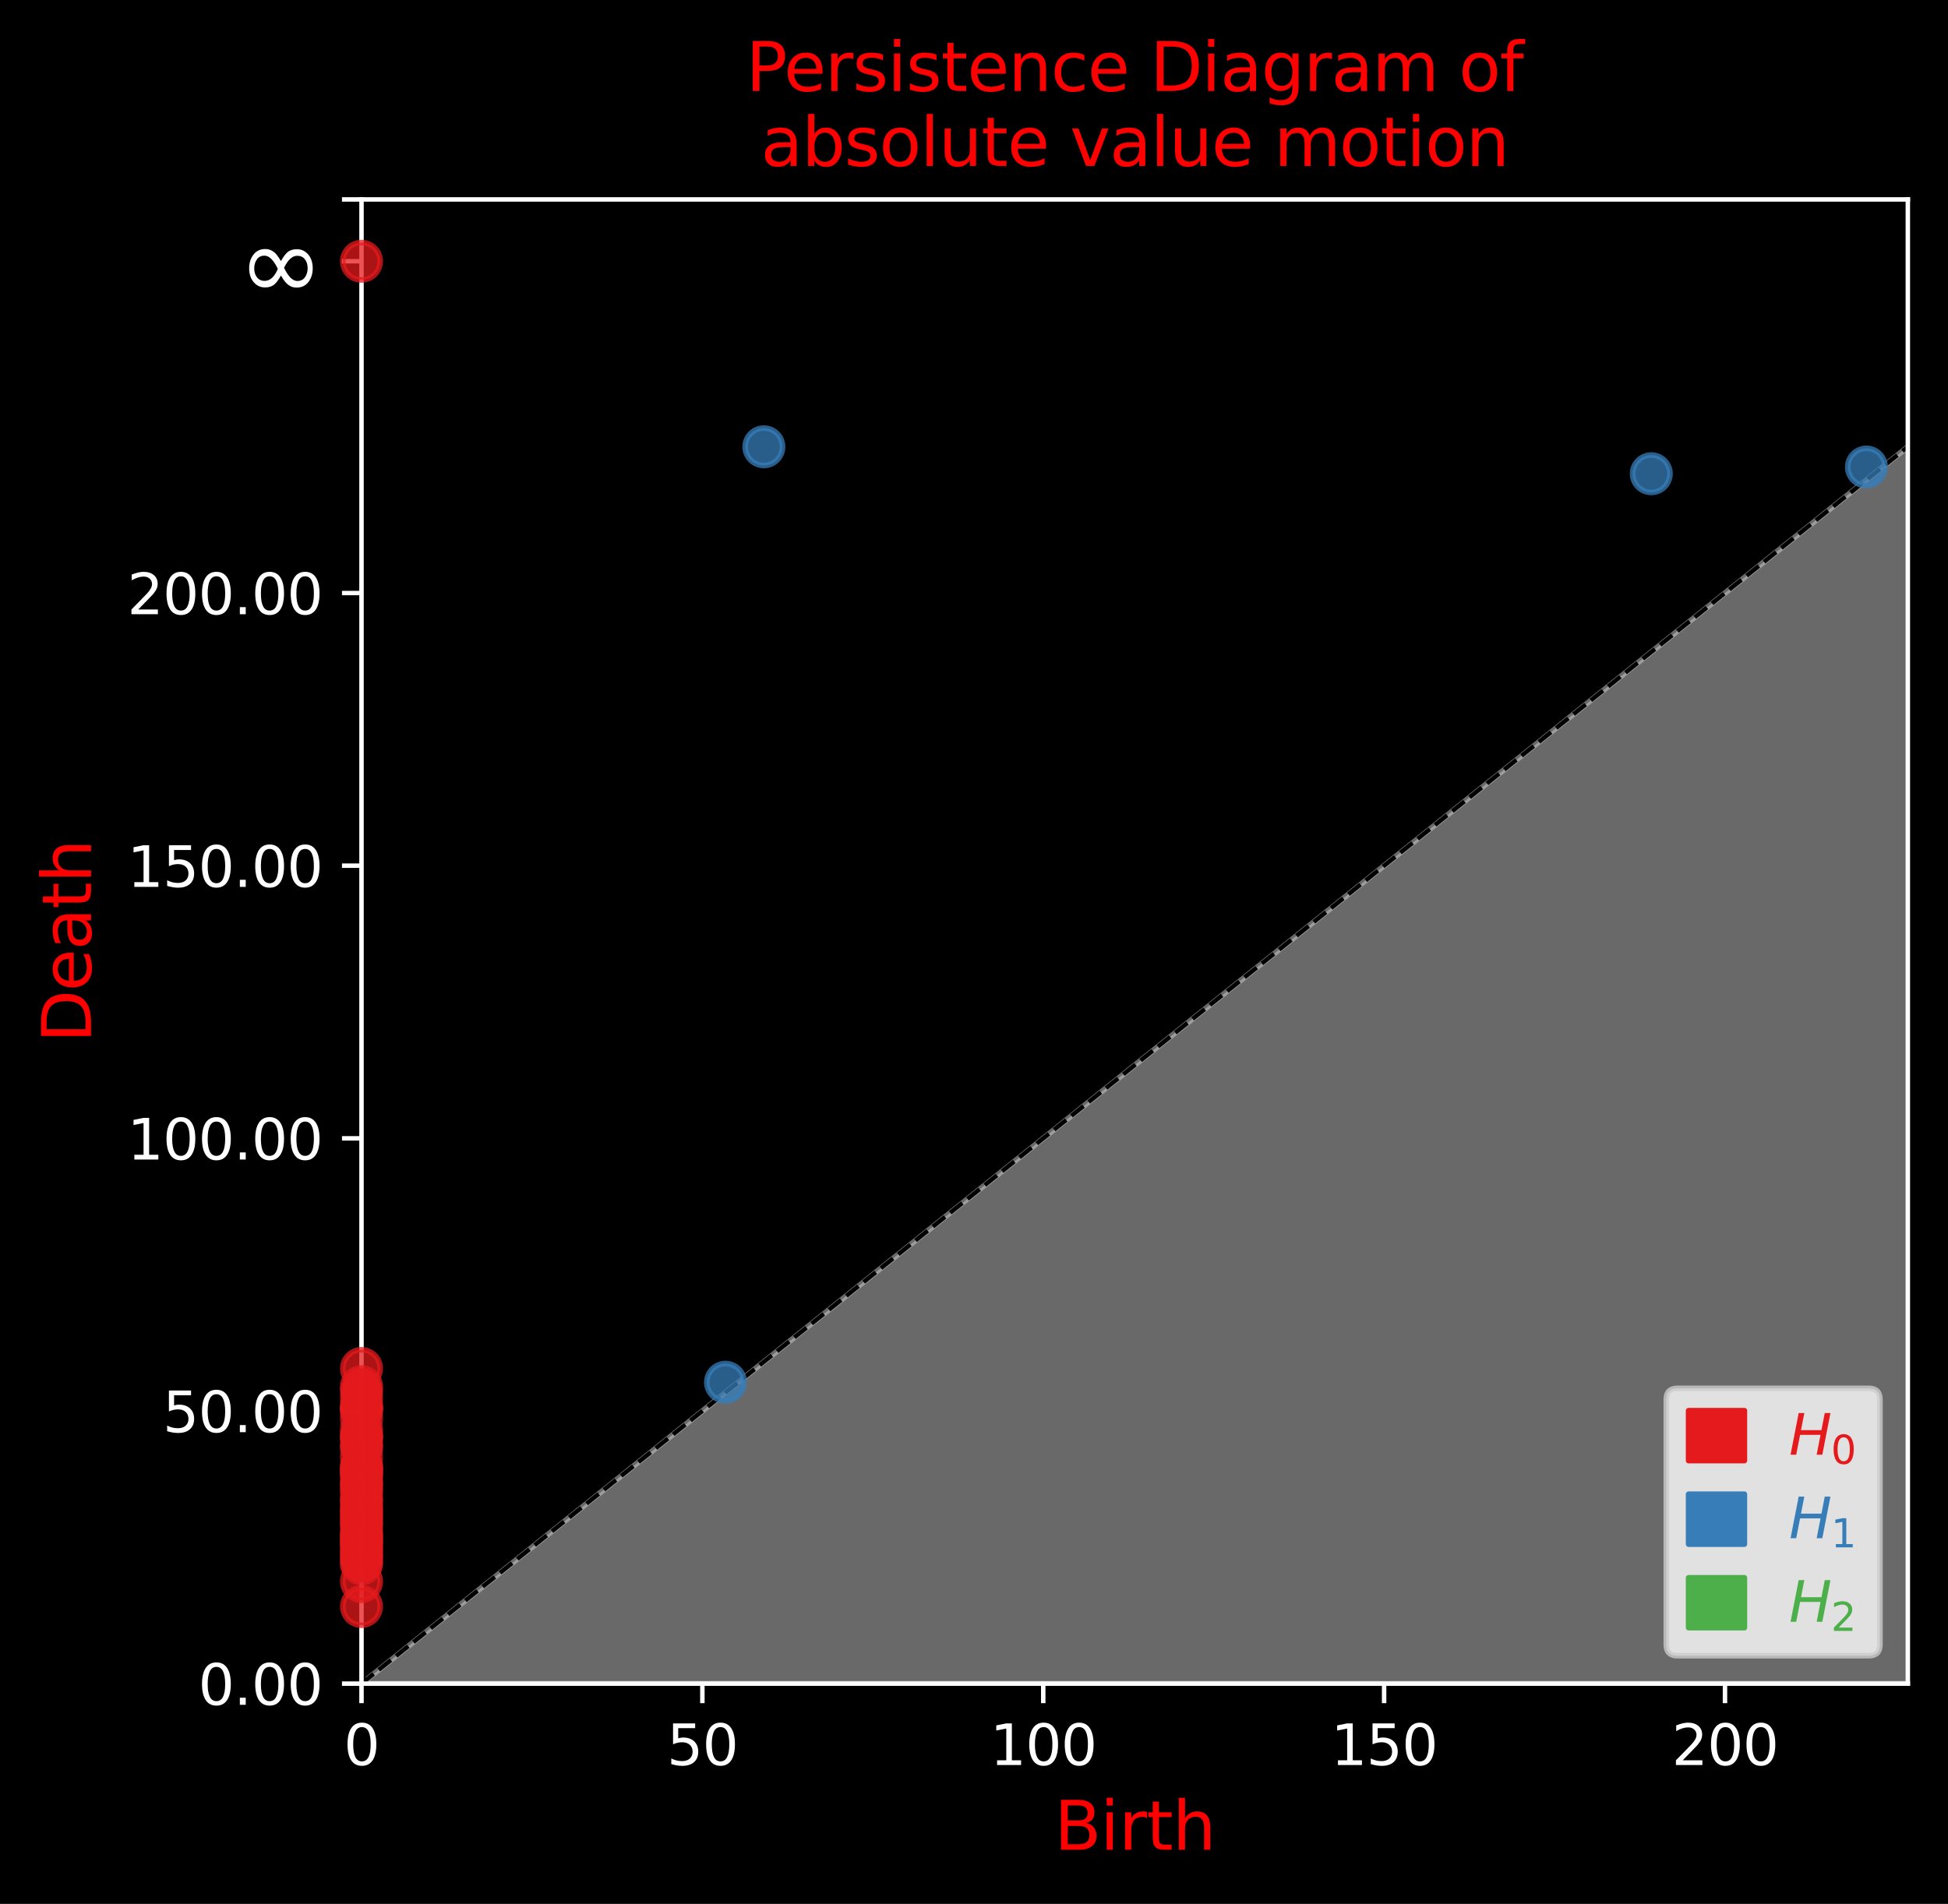 <?xml version="1.0" encoding="utf-8" standalone="no"?>
<!DOCTYPE svg PUBLIC "-//W3C//DTD SVG 1.1//EN"
  "http://www.w3.org/Graphics/SVG/1.1/DTD/svg11.dtd">
<svg xmlns:xlink="http://www.w3.org/1999/xlink" width="349.204pt" height="341.359pt" viewBox="0 0 349.204 341.359" xmlns="http://www.w3.org/2000/svg" version="1.1">
 <defs>
  <style type="text/css">*{stroke-linejoin: round; stroke-linecap: butt}</style>
 </defs>
 <g id="figure_1">
  <g id="patch_1">
   <path d="M 0 341.359 
L 349.204 341.359 
L 349.204 0 
L 0 0 
z
"/>
  </g>
  <g id="axes_1">
   <g id="patch_2">
    <path d="M 64.804 301.868 
L 342.004 301.868 
L 342.004 35.755 
L 64.804 35.755 
z
"/>
   </g>
   <g id="PolyCollection_1">
    <defs>
     <path id="m2e2edb59a2" d="M 64.804 -39.492 
L 64.804 -39.492 
L 67.884 -41.956 
L 70.964 -44.42 
L 74.044 -46.884 
L 77.124 -49.348 
L 80.204 -51.812 
L 83.284 -54.276 
L 86.364 -56.74 
L 89.444 -59.204 
L 92.524 -61.668 
L 95.604 -64.132 
L 98.684 -66.596 
L 101.764 -69.06 
L 104.844 -71.524 
L 107.924 -73.988 
L 111.004 -76.452 
L 114.084 -78.916 
L 117.164 -81.38 
L 120.244 -83.844 
L 123.324 -86.308 
L 126.404 -88.772 
L 129.484 -91.236 
L 132.564 -93.7 
L 135.644 -96.164 
L 138.724 -98.628 
L 141.804 -101.092 
L 144.884 -103.556 
L 147.964 -106.02 
L 151.044 -108.484 
L 154.124 -110.948 
L 157.204 -113.412 
L 160.284 -115.876 
L 163.364 -118.34 
L 166.444 -120.804 
L 169.524 -123.268 
L 172.604 -125.732 
L 175.684 -128.196 
L 178.764 -130.66 
L 181.844 -133.124 
L 184.924 -135.588 
L 188.004 -138.052 
L 191.084 -140.516 
L 194.164 -142.98 
L 197.244 -145.444 
L 200.324 -147.908 
L 203.404 -150.372 
L 206.484 -152.836 
L 209.564 -155.3 
L 212.644 -157.764 
L 215.724 -160.228 
L 218.804 -162.692 
L 221.884 -165.156 
L 224.964 -167.62 
L 228.044 -170.084 
L 231.124 -172.548 
L 234.204 -175.012 
L 237.284 -177.476 
L 240.364 -179.94 
L 243.444 -182.404 
L 246.524 -184.868 
L 249.604 -187.332 
L 252.684 -189.796 
L 255.764 -192.26 
L 258.844 -194.724 
L 261.924 -197.188 
L 265.004 -199.652 
L 268.084 -202.116 
L 271.164 -204.58 
L 274.244 -207.044 
L 277.324 -209.508 
L 280.404 -211.972 
L 283.484 -214.436 
L 286.564 -216.9 
L 289.644 -219.364 
L 292.724 -221.828 
L 295.804 -224.292 
L 298.884 -226.756 
L 301.964 -229.22 
L 305.044 -231.684 
L 308.124 -234.148 
L 311.204 -236.612 
L 314.284 -239.076 
L 317.364 -241.54 
L 320.444 -244.004 
L 323.524 -246.468 
L 326.604 -248.932 
L 329.684 -251.396 
L 332.764 -253.86 
L 335.844 -256.324 
L 338.924 -258.788 
L 342.004 -261.252 
L 345.084 -263.716 
L 348.164 -266.18 
L 351.244 -268.644 
L 354.324 -271.108 
L 357.404 -273.572 
L 360.484 -276.036 
L 363.564 -278.5 
L 366.644 -280.964 
L 369.724 -283.428 
L 369.724 -39.492 
L 369.724 -39.492 
L 366.644 -39.492 
L 363.564 -39.492 
L 360.484 -39.492 
L 357.404 -39.492 
L 354.324 -39.492 
L 351.244 -39.492 
L 348.164 -39.492 
L 345.084 -39.492 
L 342.004 -39.492 
L 338.924 -39.492 
L 335.844 -39.492 
L 332.764 -39.492 
L 329.684 -39.492 
L 326.604 -39.492 
L 323.524 -39.492 
L 320.444 -39.492 
L 317.364 -39.492 
L 314.284 -39.492 
L 311.204 -39.492 
L 308.124 -39.492 
L 305.044 -39.492 
L 301.964 -39.492 
L 298.884 -39.492 
L 295.804 -39.492 
L 292.724 -39.492 
L 289.644 -39.492 
L 286.564 -39.492 
L 283.484 -39.492 
L 280.404 -39.492 
L 277.324 -39.492 
L 274.244 -39.492 
L 271.164 -39.492 
L 268.084 -39.492 
L 265.004 -39.492 
L 261.924 -39.492 
L 258.844 -39.492 
L 255.764 -39.492 
L 252.684 -39.492 
L 249.604 -39.492 
L 246.524 -39.492 
L 243.444 -39.492 
L 240.364 -39.492 
L 237.284 -39.492 
L 234.204 -39.492 
L 231.124 -39.492 
L 228.044 -39.492 
L 224.964 -39.492 
L 221.884 -39.492 
L 218.804 -39.492 
L 215.724 -39.492 
L 212.644 -39.492 
L 209.564 -39.492 
L 206.484 -39.492 
L 203.404 -39.492 
L 200.324 -39.492 
L 197.244 -39.492 
L 194.164 -39.492 
L 191.084 -39.492 
L 188.004 -39.492 
L 184.924 -39.492 
L 181.844 -39.492 
L 178.764 -39.492 
L 175.684 -39.492 
L 172.604 -39.492 
L 169.524 -39.492 
L 166.444 -39.492 
L 163.364 -39.492 
L 160.284 -39.492 
L 157.204 -39.492 
L 154.124 -39.492 
L 151.044 -39.492 
L 147.964 -39.492 
L 144.884 -39.492 
L 141.804 -39.492 
L 138.724 -39.492 
L 135.644 -39.492 
L 132.564 -39.492 
L 129.484 -39.492 
L 126.404 -39.492 
L 123.324 -39.492 
L 120.244 -39.492 
L 117.164 -39.492 
L 114.084 -39.492 
L 111.004 -39.492 
L 107.924 -39.492 
L 104.844 -39.492 
L 101.764 -39.492 
L 98.684 -39.492 
L 95.604 -39.492 
L 92.524 -39.492 
L 89.444 -39.492 
L 86.364 -39.492 
L 83.284 -39.492 
L 80.204 -39.492 
L 77.124 -39.492 
L 74.044 -39.492 
L 70.964 -39.492 
L 67.884 -39.492 
L 64.804 -39.492 
z
" style="stroke: #d3d3d3; stroke-opacity: 0.5"/>
    </defs>
    <g clip-path="url(#p01d742b083)">
     <use xlink:href="#m2e2edb59a2" x="0" y="341.359" style="fill: #d3d3d3; fill-opacity: 0.5; stroke: #d3d3d3; stroke-opacity: 0.5"/>
    </g>
   </g>
   <g id="matplotlib.axis_1">
    <g id="xtick_1">
     <g id="line2d_1">
      <defs>
       <path id="m440ad66e78" d="M 0 0 
L 0 3.5 
" style="stroke: #ffffff; stroke-width: 0.8"/>
      </defs>
      <g>
       <use xlink:href="#m440ad66e78" x="64.804" y="301.868" style="fill: #ffffff; stroke: #ffffff; stroke-width: 0.8"/>
      </g>
     </g>
     <g id="text_1">
      <!-- 0 -->
      <g style="fill: #ffffff" transform="translate(61.623 316.466) scale(0.1 -0.1)">
       <defs>
        <path id="DejaVuSans-30" d="M 2034 4250 
Q 1547 4250 1301 3770 
Q 1056 3291 1056 2328 
Q 1056 1369 1301 889 
Q 1547 409 2034 409 
Q 2525 409 2770 889 
Q 3016 1369 3016 2328 
Q 3016 3291 2770 3770 
Q 2525 4250 2034 4250 
z
M 2034 4750 
Q 2819 4750 3233 4129 
Q 3647 3509 3647 2328 
Q 3647 1150 3233 529 
Q 2819 -91 2034 -91 
Q 1250 -91 836 529 
Q 422 1150 422 2328 
Q 422 3509 836 4129 
Q 1250 4750 2034 4750 
z
" transform="scale(0.016)"/>
       </defs>
       <use xlink:href="#DejaVuSans-30"/>
      </g>
     </g>
    </g>
    <g id="xtick_2">
     <g id="line2d_2">
      <g>
       <use xlink:href="#m440ad66e78" x="125.91" y="301.868" style="fill: #ffffff; stroke: #ffffff; stroke-width: 0.8"/>
      </g>
     </g>
     <g id="text_2">
      <!-- 50 -->
      <g style="fill: #ffffff" transform="translate(119.547 316.466) scale(0.1 -0.1)">
       <defs>
        <path id="DejaVuSans-35" d="M 691 4666 
L 3169 4666 
L 3169 4134 
L 1269 4134 
L 1269 2991 
Q 1406 3038 1543 3061 
Q 1681 3084 1819 3084 
Q 2600 3084 3056 2656 
Q 3513 2228 3513 1497 
Q 3513 744 3044 326 
Q 2575 -91 1722 -91 
Q 1428 -91 1123 -41 
Q 819 9 494 109 
L 494 744 
Q 775 591 1075 516 
Q 1375 441 1709 441 
Q 2250 441 2565 725 
Q 2881 1009 2881 1497 
Q 2881 1984 2565 2268 
Q 2250 2553 1709 2553 
Q 1456 2553 1204 2497 
Q 953 2441 691 2322 
L 691 4666 
z
" transform="scale(0.016)"/>
       </defs>
       <use xlink:href="#DejaVuSans-35"/>
       <use xlink:href="#DejaVuSans-30" x="63.623"/>
      </g>
     </g>
    </g>
    <g id="xtick_3">
     <g id="line2d_3">
      <g>
       <use xlink:href="#m440ad66e78" x="187.015" y="301.868" style="fill: #ffffff; stroke: #ffffff; stroke-width: 0.8"/>
      </g>
     </g>
     <g id="text_3">
      <!-- 100 -->
      <g style="fill: #ffffff" transform="translate(177.471 316.466) scale(0.1 -0.1)">
       <defs>
        <path id="DejaVuSans-31" d="M 794 531 
L 1825 531 
L 1825 4091 
L 703 3866 
L 703 4441 
L 1819 4666 
L 2450 4666 
L 2450 531 
L 3481 531 
L 3481 0 
L 794 0 
L 794 531 
z
" transform="scale(0.016)"/>
       </defs>
       <use xlink:href="#DejaVuSans-31"/>
       <use xlink:href="#DejaVuSans-30" x="63.623"/>
       <use xlink:href="#DejaVuSans-30" x="127.246"/>
      </g>
     </g>
    </g>
    <g id="xtick_4">
     <g id="line2d_4">
      <g>
       <use xlink:href="#m440ad66e78" x="248.121" y="301.868" style="fill: #ffffff; stroke: #ffffff; stroke-width: 0.8"/>
      </g>
     </g>
     <g id="text_4">
      <!-- 150 -->
      <g style="fill: #ffffff" transform="translate(238.577 316.466) scale(0.1 -0.1)">
       <use xlink:href="#DejaVuSans-31"/>
       <use xlink:href="#DejaVuSans-35" x="63.623"/>
       <use xlink:href="#DejaVuSans-30" x="127.246"/>
      </g>
     </g>
    </g>
    <g id="xtick_5">
     <g id="line2d_5">
      <g>
       <use xlink:href="#m440ad66e78" x="309.226" y="301.868" style="fill: #ffffff; stroke: #ffffff; stroke-width: 0.8"/>
      </g>
     </g>
     <g id="text_5">
      <!-- 200 -->
      <g style="fill: #ffffff" transform="translate(299.682 316.466) scale(0.1 -0.1)">
       <defs>
        <path id="DejaVuSans-32" d="M 1228 531 
L 3431 531 
L 3431 0 
L 469 0 
L 469 531 
Q 828 903 1448 1529 
Q 2069 2156 2228 2338 
Q 2531 2678 2651 2914 
Q 2772 3150 2772 3378 
Q 2772 3750 2511 3984 
Q 2250 4219 1831 4219 
Q 1534 4219 1204 4116 
Q 875 4013 500 3803 
L 500 4441 
Q 881 4594 1212 4672 
Q 1544 4750 1819 4750 
Q 2544 4750 2975 4387 
Q 3406 4025 3406 3419 
Q 3406 3131 3298 2873 
Q 3191 2616 2906 2266 
Q 2828 2175 2409 1742 
Q 1991 1309 1228 531 
z
" transform="scale(0.016)"/>
       </defs>
       <use xlink:href="#DejaVuSans-32"/>
       <use xlink:href="#DejaVuSans-30" x="63.623"/>
       <use xlink:href="#DejaVuSans-30" x="127.246"/>
      </g>
     </g>
    </g>
    <g id="text_6">
     <!-- Birth -->
     <g style="fill: #ff0000" transform="translate(189 331.664) scale(0.12 -0.12)">
      <defs>
       <path id="DejaVuSans-42" d="M 1259 2228 
L 1259 519 
L 2272 519 
Q 2781 519 3026 730 
Q 3272 941 3272 1375 
Q 3272 1813 3026 2020 
Q 2781 2228 2272 2228 
L 1259 2228 
z
M 1259 4147 
L 1259 2741 
L 2194 2741 
Q 2656 2741 2882 2914 
Q 3109 3088 3109 3444 
Q 3109 3797 2882 3972 
Q 2656 4147 2194 4147 
L 1259 4147 
z
M 628 4666 
L 2241 4666 
Q 2963 4666 3353 4366 
Q 3744 4066 3744 3513 
Q 3744 3084 3544 2831 
Q 3344 2578 2956 2516 
Q 3422 2416 3680 2098 
Q 3938 1781 3938 1306 
Q 3938 681 3513 340 
Q 3088 0 2303 0 
L 628 0 
L 628 4666 
z
" transform="scale(0.016)"/>
       <path id="DejaVuSans-69" d="M 603 3500 
L 1178 3500 
L 1178 0 
L 603 0 
L 603 3500 
z
M 603 4863 
L 1178 4863 
L 1178 4134 
L 603 4134 
L 603 4863 
z
" transform="scale(0.016)"/>
       <path id="DejaVuSans-72" d="M 2631 2963 
Q 2534 3019 2420 3045 
Q 2306 3072 2169 3072 
Q 1681 3072 1420 2755 
Q 1159 2438 1159 1844 
L 1159 0 
L 581 0 
L 581 3500 
L 1159 3500 
L 1159 2956 
Q 1341 3275 1631 3429 
Q 1922 3584 2338 3584 
Q 2397 3584 2469 3576 
Q 2541 3569 2628 3553 
L 2631 2963 
z
" transform="scale(0.016)"/>
       <path id="DejaVuSans-74" d="M 1172 4494 
L 1172 3500 
L 2356 3500 
L 2356 3053 
L 1172 3053 
L 1172 1153 
Q 1172 725 1289 603 
Q 1406 481 1766 481 
L 2356 481 
L 2356 0 
L 1766 0 
Q 1100 0 847 248 
Q 594 497 594 1153 
L 594 3053 
L 172 3053 
L 172 3500 
L 594 3500 
L 594 4494 
L 1172 4494 
z
" transform="scale(0.016)"/>
       <path id="DejaVuSans-68" d="M 3513 2113 
L 3513 0 
L 2938 0 
L 2938 2094 
Q 2938 2591 2744 2837 
Q 2550 3084 2163 3084 
Q 1697 3084 1428 2787 
Q 1159 2491 1159 1978 
L 1159 0 
L 581 0 
L 581 4863 
L 1159 4863 
L 1159 2956 
Q 1366 3272 1645 3428 
Q 1925 3584 2291 3584 
Q 2894 3584 3203 3211 
Q 3513 2838 3513 2113 
z
" transform="scale(0.016)"/>
      </defs>
      <use xlink:href="#DejaVuSans-42"/>
      <use xlink:href="#DejaVuSans-69" x="68.604"/>
      <use xlink:href="#DejaVuSans-72" x="96.387"/>
      <use xlink:href="#DejaVuSans-74" x="137.5"/>
      <use xlink:href="#DejaVuSans-68" x="176.709"/>
     </g>
    </g>
   </g>
   <g id="matplotlib.axis_2">
    <g id="ytick_1">
     <g id="line2d_6">
      <defs>
       <path id="mefa227f38f" d="M 0 0 
L -3.5 0 
" style="stroke: #ffffff; stroke-width: 0.8"/>
      </defs>
      <g>
       <use xlink:href="#mefa227f38f" x="64.804" y="301.868" style="fill: #ffffff; stroke: #ffffff; stroke-width: 0.8"/>
      </g>
     </g>
     <g id="text_7">
      <!-- 0.00 -->
      <g style="fill: #ffffff" transform="translate(35.539 305.667) scale(0.1 -0.1)">
       <defs>
        <path id="DejaVuSans-2e" d="M 684 794 
L 1344 794 
L 1344 0 
L 684 0 
L 684 794 
z
" transform="scale(0.016)"/>
       </defs>
       <use xlink:href="#DejaVuSans-30"/>
       <use xlink:href="#DejaVuSans-2e" x="63.623"/>
       <use xlink:href="#DejaVuSans-30" x="95.41"/>
       <use xlink:href="#DejaVuSans-30" x="159.033"/>
      </g>
     </g>
    </g>
    <g id="ytick_2">
     <g id="line2d_7">
      <g>
       <use xlink:href="#mefa227f38f" x="64.804" y="252.983" style="fill: #ffffff; stroke: #ffffff; stroke-width: 0.8"/>
      </g>
     </g>
     <g id="text_8">
      <!-- 50.00 -->
      <g style="fill: #ffffff" transform="translate(29.176 256.782) scale(0.1 -0.1)">
       <use xlink:href="#DejaVuSans-35"/>
       <use xlink:href="#DejaVuSans-30" x="63.623"/>
       <use xlink:href="#DejaVuSans-2e" x="127.246"/>
       <use xlink:href="#DejaVuSans-30" x="159.033"/>
       <use xlink:href="#DejaVuSans-30" x="222.656"/>
      </g>
     </g>
    </g>
    <g id="ytick_3">
     <g id="line2d_8">
      <g>
       <use xlink:href="#mefa227f38f" x="64.804" y="204.099" style="fill: #ffffff; stroke: #ffffff; stroke-width: 0.8"/>
      </g>
     </g>
     <g id="text_9">
      <!-- 100.00 -->
      <g style="fill: #ffffff" transform="translate(22.814 207.898) scale(0.1 -0.1)">
       <use xlink:href="#DejaVuSans-31"/>
       <use xlink:href="#DejaVuSans-30" x="63.623"/>
       <use xlink:href="#DejaVuSans-30" x="127.246"/>
       <use xlink:href="#DejaVuSans-2e" x="190.869"/>
       <use xlink:href="#DejaVuSans-30" x="222.656"/>
       <use xlink:href="#DejaVuSans-30" x="286.279"/>
      </g>
     </g>
    </g>
    <g id="ytick_4">
     <g id="line2d_9">
      <g>
       <use xlink:href="#mefa227f38f" x="64.804" y="155.215" style="fill: #ffffff; stroke: #ffffff; stroke-width: 0.8"/>
      </g>
     </g>
     <g id="text_10">
      <!-- 150.00 -->
      <g style="fill: #ffffff" transform="translate(22.814 159.014) scale(0.1 -0.1)">
       <use xlink:href="#DejaVuSans-31"/>
       <use xlink:href="#DejaVuSans-35" x="63.623"/>
       <use xlink:href="#DejaVuSans-30" x="127.246"/>
       <use xlink:href="#DejaVuSans-2e" x="190.869"/>
       <use xlink:href="#DejaVuSans-30" x="222.656"/>
       <use xlink:href="#DejaVuSans-30" x="286.279"/>
      </g>
     </g>
    </g>
    <g id="ytick_5">
     <g id="line2d_10">
      <g>
       <use xlink:href="#mefa227f38f" x="64.804" y="106.33" style="fill: #ffffff; stroke: #ffffff; stroke-width: 0.8"/>
      </g>
     </g>
     <g id="text_11">
      <!-- 200.00 -->
      <g style="fill: #ffffff" transform="translate(22.814 110.129) scale(0.1 -0.1)">
       <use xlink:href="#DejaVuSans-32"/>
       <use xlink:href="#DejaVuSans-30" x="63.623"/>
       <use xlink:href="#DejaVuSans-30" x="127.246"/>
       <use xlink:href="#DejaVuSans-2e" x="190.869"/>
       <use xlink:href="#DejaVuSans-30" x="222.656"/>
       <use xlink:href="#DejaVuSans-30" x="286.279"/>
      </g>
     </g>
    </g>
    <g id="ytick_6">
     <g id="line2d_11">
      <g>
       <use xlink:href="#mefa227f38f" x="64.804" y="46.843" style="fill: #ffffff; stroke: #ffffff; stroke-width: 0.8"/>
      </g>
     </g>
     <g id="text_12">
      <!-- $\infty$ -->
      <g style="fill: #ffffff" transform="translate(42.684 53.682) scale(0.18 -0.18)">
       <defs>
        <path id="DejaVuSans-221e" d="M 2916 1091 
Q 2819 1203 2666 1466 
Q 2456 1091 2272 925 
Q 2041 725 1681 725 
Q 1259 725 981 1041 
Q 688 1372 688 1919 
Q 688 2444 981 2800 
Q 1244 3116 1688 3116 
Q 1916 3116 2084 3022 
Q 2281 2919 2416 2741 
Q 2541 2581 2666 2366 
Q 2875 2741 3059 2906 
Q 3291 3106 3650 3106 
Q 4072 3106 4350 2791 
Q 4644 2459 4644 1913 
Q 4644 1388 4350 1031 
Q 4088 716 3644 716 
Q 3416 716 3247 809 
Q 3078 894 2916 1091 
z
M 1647 1134 
Q 2163 1134 2472 1884 
Q 2075 2703 1647 2703 
Q 1334 2703 1175 2478 
Q 1003 2238 1003 1919 
Q 1003 1569 1175 1353 
Q 1350 1134 1647 1134 
z
M 3684 2697 
Q 3219 2697 2859 1947 
Q 3253 1128 3684 1128 
Q 3997 1128 4156 1353 
Q 4328 1594 4328 1913 
Q 4328 2263 4156 2478 
Q 3981 2697 3684 2697 
z
" transform="scale(0.016)"/>
       </defs>
       <use xlink:href="#DejaVuSans-221e" transform="translate(0 0.312)"/>
      </g>
     </g>
    </g>
    <g id="ytick_7">
     <g id="line2d_12">
      <g>
       <use xlink:href="#mefa227f38f" x="64.804" y="35.755" style="fill: #ffffff; stroke: #ffffff; stroke-width: 0.8"/>
      </g>
     </g>
    </g>
    <g id="text_13">
     <!-- Death -->
     <g style="fill: #ff0000" transform="translate(16.318 186.955) rotate(-90) scale(0.12 -0.12)">
      <defs>
       <path id="DejaVuSans-44" d="M 1259 4147 
L 1259 519 
L 2022 519 
Q 2988 519 3436 956 
Q 3884 1394 3884 2338 
Q 3884 3275 3436 3711 
Q 2988 4147 2022 4147 
L 1259 4147 
z
M 628 4666 
L 1925 4666 
Q 3281 4666 3915 4102 
Q 4550 3538 4550 2338 
Q 4550 1131 3912 565 
Q 3275 0 1925 0 
L 628 0 
L 628 4666 
z
" transform="scale(0.016)"/>
       <path id="DejaVuSans-65" d="M 3597 1894 
L 3597 1613 
L 953 1613 
Q 991 1019 1311 708 
Q 1631 397 2203 397 
Q 2534 397 2845 478 
Q 3156 559 3463 722 
L 3463 178 
Q 3153 47 2828 -22 
Q 2503 -91 2169 -91 
Q 1331 -91 842 396 
Q 353 884 353 1716 
Q 353 2575 817 3079 
Q 1281 3584 2069 3584 
Q 2775 3584 3186 3129 
Q 3597 2675 3597 1894 
z
M 3022 2063 
Q 3016 2534 2758 2815 
Q 2500 3097 2075 3097 
Q 1594 3097 1305 2825 
Q 1016 2553 972 2059 
L 3022 2063 
z
" transform="scale(0.016)"/>
       <path id="DejaVuSans-61" d="M 2194 1759 
Q 1497 1759 1228 1600 
Q 959 1441 959 1056 
Q 959 750 1161 570 
Q 1363 391 1709 391 
Q 2188 391 2477 730 
Q 2766 1069 2766 1631 
L 2766 1759 
L 2194 1759 
z
M 3341 1997 
L 3341 0 
L 2766 0 
L 2766 531 
Q 2569 213 2275 61 
Q 1981 -91 1556 -91 
Q 1019 -91 701 211 
Q 384 513 384 1019 
Q 384 1609 779 1909 
Q 1175 2209 1959 2209 
L 2766 2209 
L 2766 2266 
Q 2766 2663 2505 2880 
Q 2244 3097 1772 3097 
Q 1472 3097 1187 3025 
Q 903 2953 641 2809 
L 641 3341 
Q 956 3463 1253 3523 
Q 1550 3584 1831 3584 
Q 2591 3584 2966 3190 
Q 3341 2797 3341 1997 
z
" transform="scale(0.016)"/>
      </defs>
      <use xlink:href="#DejaVuSans-44"/>
      <use xlink:href="#DejaVuSans-65" x="77.002"/>
      <use xlink:href="#DejaVuSans-61" x="138.525"/>
      <use xlink:href="#DejaVuSans-74" x="199.805"/>
      <use xlink:href="#DejaVuSans-68" x="239.014"/>
     </g>
    </g>
   </g>
   <g id="line2d_13">
    <path d="M 64.804 301.868 
L 350.204 73.547 
" clip-path="url(#p01d742b083)" style="fill: none; stroke-dasharray: 2.775,1.2; stroke-dashoffset: 0; stroke: #000000; stroke-width: 0.75"/>
   </g>
   <g id="line2d_14">
    <path d="M 64.804 301.868 
L 64.804 35.755 
" clip-path="url(#p01d742b083)" style="fill: none; stroke: #000000; stroke-width: 1.5; stroke-linecap: square"/>
   </g>
   <g id="line2d_15">
    <path d="M 64.804 46.843 
L 342.004 46.843 
" clip-path="url(#p01d742b083)" style="fill: none; stroke: #000000; stroke-width: 0.75; stroke-linecap: square"/>
   </g>
   <g id="patch_3">
    <path d="M 64.804 301.868 
L 64.804 35.755 
" style="fill: none; stroke: #ffffff; stroke-width: 0.8; stroke-linejoin: miter; stroke-linecap: square"/>
   </g>
   <g id="patch_4">
    <path d="M 342.004 301.868 
L 342.004 35.755 
" style="fill: none; stroke: #ffffff; stroke-width: 0.8; stroke-linejoin: miter; stroke-linecap: square"/>
   </g>
   <g id="patch_5">
    <path d="M 64.804 301.868 
L 342.004 301.868 
" style="fill: none; stroke: #ffffff; stroke-width: 0.8; stroke-linejoin: miter; stroke-linecap: square"/>
   </g>
   <g id="patch_6">
    <path d="M 64.804 35.755 
L 342.004 35.755 
" style="fill: none; stroke: #ffffff; stroke-width: 0.8; stroke-linejoin: miter; stroke-linecap: square"/>
   </g>
   <g id="text_14">
    <!-- Persistence Diagram of -->
    <g style="fill: #ff0000" transform="translate(133.732 16.318) scale(0.12 -0.12)">
     <defs>
      <path id="DejaVuSans-50" d="M 1259 4147 
L 1259 2394 
L 2053 2394 
Q 2494 2394 2734 2622 
Q 2975 2850 2975 3272 
Q 2975 3691 2734 3919 
Q 2494 4147 2053 4147 
L 1259 4147 
z
M 628 4666 
L 2053 4666 
Q 2838 4666 3239 4311 
Q 3641 3956 3641 3272 
Q 3641 2581 3239 2228 
Q 2838 1875 2053 1875 
L 1259 1875 
L 1259 0 
L 628 0 
L 628 4666 
z
" transform="scale(0.016)"/>
      <path id="DejaVuSans-73" d="M 2834 3397 
L 2834 2853 
Q 2591 2978 2328 3040 
Q 2066 3103 1784 3103 
Q 1356 3103 1142 2972 
Q 928 2841 928 2578 
Q 928 2378 1081 2264 
Q 1234 2150 1697 2047 
L 1894 2003 
Q 2506 1872 2764 1633 
Q 3022 1394 3022 966 
Q 3022 478 2636 193 
Q 2250 -91 1575 -91 
Q 1294 -91 989 -36 
Q 684 19 347 128 
L 347 722 
Q 666 556 975 473 
Q 1284 391 1588 391 
Q 1994 391 2212 530 
Q 2431 669 2431 922 
Q 2431 1156 2273 1281 
Q 2116 1406 1581 1522 
L 1381 1569 
Q 847 1681 609 1914 
Q 372 2147 372 2553 
Q 372 3047 722 3315 
Q 1072 3584 1716 3584 
Q 2034 3584 2315 3537 
Q 2597 3491 2834 3397 
z
" transform="scale(0.016)"/>
      <path id="DejaVuSans-6e" d="M 3513 2113 
L 3513 0 
L 2938 0 
L 2938 2094 
Q 2938 2591 2744 2837 
Q 2550 3084 2163 3084 
Q 1697 3084 1428 2787 
Q 1159 2491 1159 1978 
L 1159 0 
L 581 0 
L 581 3500 
L 1159 3500 
L 1159 2956 
Q 1366 3272 1645 3428 
Q 1925 3584 2291 3584 
Q 2894 3584 3203 3211 
Q 3513 2838 3513 2113 
z
" transform="scale(0.016)"/>
      <path id="DejaVuSans-63" d="M 3122 3366 
L 3122 2828 
Q 2878 2963 2633 3030 
Q 2388 3097 2138 3097 
Q 1578 3097 1268 2742 
Q 959 2388 959 1747 
Q 959 1106 1268 751 
Q 1578 397 2138 397 
Q 2388 397 2633 464 
Q 2878 531 3122 666 
L 3122 134 
Q 2881 22 2623 -34 
Q 2366 -91 2075 -91 
Q 1284 -91 818 406 
Q 353 903 353 1747 
Q 353 2603 823 3093 
Q 1294 3584 2113 3584 
Q 2378 3584 2631 3529 
Q 2884 3475 3122 3366 
z
" transform="scale(0.016)"/>
      <path id="DejaVuSans-20" transform="scale(0.016)"/>
      <path id="DejaVuSans-67" d="M 2906 1791 
Q 2906 2416 2648 2759 
Q 2391 3103 1925 3103 
Q 1463 3103 1205 2759 
Q 947 2416 947 1791 
Q 947 1169 1205 825 
Q 1463 481 1925 481 
Q 2391 481 2648 825 
Q 2906 1169 2906 1791 
z
M 3481 434 
Q 3481 -459 3084 -895 
Q 2688 -1331 1869 -1331 
Q 1566 -1331 1297 -1286 
Q 1028 -1241 775 -1147 
L 775 -588 
Q 1028 -725 1275 -790 
Q 1522 -856 1778 -856 
Q 2344 -856 2625 -561 
Q 2906 -266 2906 331 
L 2906 616 
Q 2728 306 2450 153 
Q 2172 0 1784 0 
Q 1141 0 747 490 
Q 353 981 353 1791 
Q 353 2603 747 3093 
Q 1141 3584 1784 3584 
Q 2172 3584 2450 3431 
Q 2728 3278 2906 2969 
L 2906 3500 
L 3481 3500 
L 3481 434 
z
" transform="scale(0.016)"/>
      <path id="DejaVuSans-6d" d="M 3328 2828 
Q 3544 3216 3844 3400 
Q 4144 3584 4550 3584 
Q 5097 3584 5394 3201 
Q 5691 2819 5691 2113 
L 5691 0 
L 5113 0 
L 5113 2094 
Q 5113 2597 4934 2840 
Q 4756 3084 4391 3084 
Q 3944 3084 3684 2787 
Q 3425 2491 3425 1978 
L 3425 0 
L 2847 0 
L 2847 2094 
Q 2847 2600 2669 2842 
Q 2491 3084 2119 3084 
Q 1678 3084 1418 2786 
Q 1159 2488 1159 1978 
L 1159 0 
L 581 0 
L 581 3500 
L 1159 3500 
L 1159 2956 
Q 1356 3278 1631 3431 
Q 1906 3584 2284 3584 
Q 2666 3584 2933 3390 
Q 3200 3197 3328 2828 
z
" transform="scale(0.016)"/>
      <path id="DejaVuSans-6f" d="M 1959 3097 
Q 1497 3097 1228 2736 
Q 959 2375 959 1747 
Q 959 1119 1226 758 
Q 1494 397 1959 397 
Q 2419 397 2687 759 
Q 2956 1122 2956 1747 
Q 2956 2369 2687 2733 
Q 2419 3097 1959 3097 
z
M 1959 3584 
Q 2709 3584 3137 3096 
Q 3566 2609 3566 1747 
Q 3566 888 3137 398 
Q 2709 -91 1959 -91 
Q 1206 -91 779 398 
Q 353 888 353 1747 
Q 353 2609 779 3096 
Q 1206 3584 1959 3584 
z
" transform="scale(0.016)"/>
      <path id="DejaVuSans-66" d="M 2375 4863 
L 2375 4384 
L 1825 4384 
Q 1516 4384 1395 4259 
Q 1275 4134 1275 3809 
L 1275 3500 
L 2222 3500 
L 2222 3053 
L 1275 3053 
L 1275 0 
L 697 0 
L 697 3053 
L 147 3053 
L 147 3500 
L 697 3500 
L 697 3744 
Q 697 4328 969 4595 
Q 1241 4863 1831 4863 
L 2375 4863 
z
" transform="scale(0.016)"/>
     </defs>
     <use xlink:href="#DejaVuSans-50"/>
     <use xlink:href="#DejaVuSans-65" x="56.678"/>
     <use xlink:href="#DejaVuSans-72" x="118.201"/>
     <use xlink:href="#DejaVuSans-73" x="159.314"/>
     <use xlink:href="#DejaVuSans-69" x="211.414"/>
     <use xlink:href="#DejaVuSans-73" x="239.197"/>
     <use xlink:href="#DejaVuSans-74" x="291.297"/>
     <use xlink:href="#DejaVuSans-65" x="330.506"/>
     <use xlink:href="#DejaVuSans-6e" x="392.029"/>
     <use xlink:href="#DejaVuSans-63" x="455.408"/>
     <use xlink:href="#DejaVuSans-65" x="510.389"/>
     <use xlink:href="#DejaVuSans-20" x="571.912"/>
     <use xlink:href="#DejaVuSans-44" x="603.699"/>
     <use xlink:href="#DejaVuSans-69" x="680.701"/>
     <use xlink:href="#DejaVuSans-61" x="708.484"/>
     <use xlink:href="#DejaVuSans-67" x="769.764"/>
     <use xlink:href="#DejaVuSans-72" x="833.24"/>
     <use xlink:href="#DejaVuSans-61" x="874.354"/>
     <use xlink:href="#DejaVuSans-6d" x="935.633"/>
     <use xlink:href="#DejaVuSans-20" x="1033.045"/>
     <use xlink:href="#DejaVuSans-6f" x="1064.832"/>
     <use xlink:href="#DejaVuSans-66" x="1126.014"/>
    </g>
    <!-- absolute value motion -->
    <g style="fill: #ff0000" transform="translate(136.397 29.756) scale(0.12 -0.12)">
     <defs>
      <path id="DejaVuSans-62" d="M 3116 1747 
Q 3116 2381 2855 2742 
Q 2594 3103 2138 3103 
Q 1681 3103 1420 2742 
Q 1159 2381 1159 1747 
Q 1159 1113 1420 752 
Q 1681 391 2138 391 
Q 2594 391 2855 752 
Q 3116 1113 3116 1747 
z
M 1159 2969 
Q 1341 3281 1617 3432 
Q 1894 3584 2278 3584 
Q 2916 3584 3314 3078 
Q 3713 2572 3713 1747 
Q 3713 922 3314 415 
Q 2916 -91 2278 -91 
Q 1894 -91 1617 61 
Q 1341 213 1159 525 
L 1159 0 
L 581 0 
L 581 4863 
L 1159 4863 
L 1159 2969 
z
" transform="scale(0.016)"/>
      <path id="DejaVuSans-6c" d="M 603 4863 
L 1178 4863 
L 1178 0 
L 603 0 
L 603 4863 
z
" transform="scale(0.016)"/>
      <path id="DejaVuSans-75" d="M 544 1381 
L 544 3500 
L 1119 3500 
L 1119 1403 
Q 1119 906 1312 657 
Q 1506 409 1894 409 
Q 2359 409 2629 706 
Q 2900 1003 2900 1516 
L 2900 3500 
L 3475 3500 
L 3475 0 
L 2900 0 
L 2900 538 
Q 2691 219 2414 64 
Q 2138 -91 1772 -91 
Q 1169 -91 856 284 
Q 544 659 544 1381 
z
M 1991 3584 
L 1991 3584 
z
" transform="scale(0.016)"/>
      <path id="DejaVuSans-76" d="M 191 3500 
L 800 3500 
L 1894 563 
L 2988 3500 
L 3597 3500 
L 2284 0 
L 1503 0 
L 191 3500 
z
" transform="scale(0.016)"/>
     </defs>
     <use xlink:href="#DejaVuSans-61"/>
     <use xlink:href="#DejaVuSans-62" x="61.279"/>
     <use xlink:href="#DejaVuSans-73" x="124.756"/>
     <use xlink:href="#DejaVuSans-6f" x="176.855"/>
     <use xlink:href="#DejaVuSans-6c" x="238.037"/>
     <use xlink:href="#DejaVuSans-75" x="265.82"/>
     <use xlink:href="#DejaVuSans-74" x="329.199"/>
     <use xlink:href="#DejaVuSans-65" x="368.408"/>
     <use xlink:href="#DejaVuSans-20" x="429.932"/>
     <use xlink:href="#DejaVuSans-76" x="461.719"/>
     <use xlink:href="#DejaVuSans-61" x="520.898"/>
     <use xlink:href="#DejaVuSans-6c" x="582.178"/>
     <use xlink:href="#DejaVuSans-75" x="609.961"/>
     <use xlink:href="#DejaVuSans-65" x="673.34"/>
     <use xlink:href="#DejaVuSans-20" x="734.863"/>
     <use xlink:href="#DejaVuSans-6d" x="766.65"/>
     <use xlink:href="#DejaVuSans-6f" x="864.062"/>
     <use xlink:href="#DejaVuSans-74" x="925.244"/>
     <use xlink:href="#DejaVuSans-69" x="964.453"/>
     <use xlink:href="#DejaVuSans-6f" x="992.236"/>
     <use xlink:href="#DejaVuSans-6e" x="1053.418"/>
    </g>
   </g>
   <g id="legend_1">
    <g id="patch_7">
     <path d="M 300.704 296.868 
L 335.004 296.868 
Q 337.004 296.868 337.004 294.868 
L 337.004 250.928 
Q 337.004 248.928 335.004 248.928 
L 300.704 248.928 
Q 298.704 248.928 298.704 250.928 
L 298.704 294.868 
Q 298.704 296.868 300.704 296.868 
z
" style="fill: #ffffff; opacity: 0.8; stroke: #cccccc; stroke-linejoin: miter"/>
    </g>
    <g id="patch_8">
     <path d="M 302.704 261.878 
L 312.704 261.878 
L 312.704 252.928 
L 302.704 252.928 
z
" style="fill: #e41a1c; stroke: #e41a1c; stroke-linejoin: miter"/>
    </g>
    <g id="text_15">
     <!-- $H_0$ -->
     <g style="fill: #e41a1c" transform="translate(320.704 260.828) scale(0.1 -0.1)">
      <defs>
       <path id="DejaVuSans-Oblique-48" d="M 1081 4666 
L 1716 4666 
L 1344 2753 
L 3634 2753 
L 4006 4666 
L 4641 4666 
L 3731 0 
L 3097 0 
L 3531 2222 
L 1241 2222 
L 806 0 
L 172 0 
L 1081 4666 
z
" transform="scale(0.016)"/>
      </defs>
      <use xlink:href="#DejaVuSans-Oblique-48" transform="translate(0 0.094)"/>
      <use xlink:href="#DejaVuSans-30" transform="translate(75.195 -16.312) scale(0.7)"/>
     </g>
    </g>
    <g id="patch_9">
     <path d="M 302.704 276.858 
L 312.704 276.858 
L 312.704 267.908 
L 302.704 267.908 
z
" style="fill: #377eb8; stroke: #377eb8; stroke-linejoin: miter"/>
    </g>
    <g id="text_16">
     <!-- $H_1$ -->
     <g style="fill: #377eb8" transform="translate(320.704 275.808) scale(0.1 -0.1)">
      <use xlink:href="#DejaVuSans-Oblique-48" transform="translate(0 0.094)"/>
      <use xlink:href="#DejaVuSans-31" transform="translate(75.195 -16.312) scale(0.7)"/>
     </g>
    </g>
    <g id="patch_10">
     <path d="M 302.704 291.838 
L 312.704 291.838 
L 312.704 282.888 
L 302.704 282.888 
z
" style="fill: #4daf4a; stroke: #4daf4a; stroke-linejoin: miter"/>
    </g>
    <g id="text_17">
     <!-- $H_2$ -->
     <g style="fill: #4daf4a" transform="translate(320.704 290.788) scale(0.1 -0.1)">
      <use xlink:href="#DejaVuSans-Oblique-48" transform="translate(0 0.094)"/>
      <use xlink:href="#DejaVuSans-32" transform="translate(75.195 -16.312) scale(0.7)"/>
     </g>
    </g>
   </g>
   <g id="PathCollection_1">
    <defs>
     <path id="m75f605ea65" d="M 0 3.354 
C 0.89 3.354 1.743 3.001 2.372 2.372 
C 3.001 1.743 3.354 0.89 3.354 0 
C 3.354 -0.89 3.001 -1.743 2.372 -2.372 
C 1.743 -3.001 0.89 -3.354 0 -3.354 
C -0.89 -3.354 -1.743 -3.001 -2.372 -2.372 
C -3.001 -1.743 -3.354 -0.89 -3.354 0 
C -3.354 0.89 -3.001 1.743 -2.372 2.372 
C -1.743 3.001 -0.89 3.354 0 3.354 
z
" style="stroke: #377eb8; stroke-opacity: 0.75"/>
    </defs>
    <g>
     <use xlink:href="#m75f605ea65" x="136.933" y="80.108" style="fill: #377eb8; fill-opacity: 0.75; stroke: #377eb8; stroke-opacity: 0.75"/>
    </g>
   </g>
   <g id="PathCollection_2">
    <g>
     <use xlink:href="#m75f605ea65" x="296.017" y="84.938" style="fill: #377eb8; fill-opacity: 0.75; stroke: #377eb8; stroke-opacity: 0.75"/>
    </g>
   </g>
   <g id="PathCollection_3">
    <g>
     <use xlink:href="#m75f605ea65" x="334.579" y="83.737" style="fill: #377eb8; fill-opacity: 0.75; stroke: #377eb8; stroke-opacity: 0.75"/>
    </g>
   </g>
   <g id="PathCollection_4">
    <g>
     <use xlink:href="#m75f605ea65" x="130.057" y="247.834" style="fill: #377eb8; fill-opacity: 0.75; stroke: #377eb8; stroke-opacity: 0.75"/>
    </g>
   </g>
   <g id="PathCollection_5">
    <defs>
     <path id="m9963500e58" d="M 0 3.354 
C 0.89 3.354 1.743 3.001 2.372 2.372 
C 3.001 1.743 3.354 0.89 3.354 0 
C 3.354 -0.89 3.001 -1.743 2.372 -2.372 
C 1.743 -3.001 0.89 -3.354 0 -3.354 
C -0.89 -3.354 -1.743 -3.001 -2.372 -2.372 
C -3.001 -1.743 -3.354 -0.89 -3.354 0 
C -3.354 0.89 -3.001 1.743 -2.372 2.372 
C -1.743 3.001 -0.89 3.354 0 3.354 
z
" style="stroke: #e41a1c; stroke-opacity: 0.75"/>
    </defs>
    <g>
     <use xlink:href="#m9963500e58" x="64.804" y="46.843" style="fill: #e41a1c; fill-opacity: 0.75; stroke: #e41a1c; stroke-opacity: 0.75"/>
    </g>
   </g>
   <g id="PathCollection_6">
    <g>
     <use xlink:href="#m9963500e58" x="64.804" y="245.366" style="fill: #e41a1c; fill-opacity: 0.75; stroke: #e41a1c; stroke-opacity: 0.75"/>
    </g>
   </g>
   <g id="PathCollection_7">
    <g>
     <use xlink:href="#m9963500e58" x="64.804" y="248.631" style="fill: #e41a1c; fill-opacity: 0.75; stroke: #e41a1c; stroke-opacity: 0.75"/>
    </g>
   </g>
   <g id="PathCollection_8">
    <g>
     <use xlink:href="#m9963500e58" x="64.804" y="249.448" style="fill: #e41a1c; fill-opacity: 0.75; stroke: #e41a1c; stroke-opacity: 0.75"/>
    </g>
   </g>
   <g id="PathCollection_9">
    <g>
     <use xlink:href="#m9963500e58" x="64.804" y="250.743" style="fill: #e41a1c; fill-opacity: 0.75; stroke: #e41a1c; stroke-opacity: 0.75"/>
    </g>
   </g>
   <g id="PathCollection_10">
    <g>
     <use xlink:href="#m9963500e58" x="64.804" y="252.177" style="fill: #e41a1c; fill-opacity: 0.75; stroke: #e41a1c; stroke-opacity: 0.75"/>
    </g>
   </g>
   <g id="PathCollection_11">
    <g>
     <use xlink:href="#m9963500e58" x="64.804" y="252.402" style="fill: #e41a1c; fill-opacity: 0.75; stroke: #e41a1c; stroke-opacity: 0.75"/>
    </g>
   </g>
   <g id="PathCollection_12">
    <g>
     <use xlink:href="#m9963500e58" x="64.804" y="252.65" style="fill: #e41a1c; fill-opacity: 0.75; stroke: #e41a1c; stroke-opacity: 0.75"/>
    </g>
   </g>
   <g id="PathCollection_13">
    <g>
     <use xlink:href="#m9963500e58" x="64.804" y="252.869" style="fill: #e41a1c; fill-opacity: 0.75; stroke: #e41a1c; stroke-opacity: 0.75"/>
    </g>
   </g>
   <g id="PathCollection_14">
    <g>
     <use xlink:href="#m9963500e58" x="64.804" y="254.346" style="fill: #e41a1c; fill-opacity: 0.75; stroke: #e41a1c; stroke-opacity: 0.75"/>
    </g>
   </g>
   <g id="PathCollection_15">
    <g>
     <use xlink:href="#m9963500e58" x="64.804" y="256.408" style="fill: #e41a1c; fill-opacity: 0.75; stroke: #e41a1c; stroke-opacity: 0.75"/>
    </g>
   </g>
   <g id="PathCollection_16">
    <g>
     <use xlink:href="#m9963500e58" x="64.804" y="257.542" style="fill: #e41a1c; fill-opacity: 0.75; stroke: #e41a1c; stroke-opacity: 0.75"/>
    </g>
   </g>
   <g id="PathCollection_17">
    <g>
     <use xlink:href="#m9963500e58" x="64.804" y="257.555" style="fill: #e41a1c; fill-opacity: 0.75; stroke: #e41a1c; stroke-opacity: 0.75"/>
    </g>
   </g>
   <g id="PathCollection_18">
    <g>
     <use xlink:href="#m9963500e58" x="64.804" y="257.872" style="fill: #e41a1c; fill-opacity: 0.75; stroke: #e41a1c; stroke-opacity: 0.75"/>
    </g>
   </g>
   <g id="PathCollection_19">
    <g>
     <use xlink:href="#m9963500e58" x="64.804" y="259.219" style="fill: #e41a1c; fill-opacity: 0.75; stroke: #e41a1c; stroke-opacity: 0.75"/>
    </g>
   </g>
   <g id="PathCollection_20">
    <g>
     <use xlink:href="#m9963500e58" x="64.804" y="259.471" style="fill: #e41a1c; fill-opacity: 0.75; stroke: #e41a1c; stroke-opacity: 0.75"/>
    </g>
   </g>
   <g id="PathCollection_21">
    <g>
     <use xlink:href="#m9963500e58" x="64.804" y="261.267" style="fill: #e41a1c; fill-opacity: 0.75; stroke: #e41a1c; stroke-opacity: 0.75"/>
    </g>
   </g>
   <g id="PathCollection_22">
    <g>
     <use xlink:href="#m9963500e58" x="64.804" y="263.072" style="fill: #e41a1c; fill-opacity: 0.75; stroke: #e41a1c; stroke-opacity: 0.75"/>
    </g>
   </g>
   <g id="PathCollection_23">
    <g>
     <use xlink:href="#m9963500e58" x="64.804" y="263.076" style="fill: #e41a1c; fill-opacity: 0.75; stroke: #e41a1c; stroke-opacity: 0.75"/>
    </g>
   </g>
   <g id="PathCollection_24">
    <g>
     <use xlink:href="#m9963500e58" x="64.804" y="263.452" style="fill: #e41a1c; fill-opacity: 0.75; stroke: #e41a1c; stroke-opacity: 0.75"/>
    </g>
   </g>
   <g id="PathCollection_25">
    <g>
     <use xlink:href="#m9963500e58" x="64.804" y="263.794" style="fill: #e41a1c; fill-opacity: 0.75; stroke: #e41a1c; stroke-opacity: 0.75"/>
    </g>
   </g>
   <g id="PathCollection_26">
    <g>
     <use xlink:href="#m9963500e58" x="64.804" y="264.237" style="fill: #e41a1c; fill-opacity: 0.75; stroke: #e41a1c; stroke-opacity: 0.75"/>
    </g>
   </g>
   <g id="PathCollection_27">
    <g>
     <use xlink:href="#m9963500e58" x="64.804" y="264.56" style="fill: #e41a1c; fill-opacity: 0.75; stroke: #e41a1c; stroke-opacity: 0.75"/>
    </g>
   </g>
   <g id="PathCollection_28">
    <g>
     <use xlink:href="#m9963500e58" x="64.804" y="265.678" style="fill: #e41a1c; fill-opacity: 0.75; stroke: #e41a1c; stroke-opacity: 0.75"/>
    </g>
   </g>
   <g id="PathCollection_29">
    <g>
     <use xlink:href="#m9963500e58" x="64.804" y="266.107" style="fill: #e41a1c; fill-opacity: 0.75; stroke: #e41a1c; stroke-opacity: 0.75"/>
    </g>
   </g>
   <g id="PathCollection_30">
    <g>
     <use xlink:href="#m9963500e58" x="64.804" y="266.75" style="fill: #e41a1c; fill-opacity: 0.75; stroke: #e41a1c; stroke-opacity: 0.75"/>
    </g>
   </g>
   <g id="PathCollection_31">
    <g>
     <use xlink:href="#m9963500e58" x="64.804" y="267.45" style="fill: #e41a1c; fill-opacity: 0.75; stroke: #e41a1c; stroke-opacity: 0.75"/>
    </g>
   </g>
   <g id="PathCollection_32">
    <g>
     <use xlink:href="#m9963500e58" x="64.804" y="268.729" style="fill: #e41a1c; fill-opacity: 0.75; stroke: #e41a1c; stroke-opacity: 0.75"/>
    </g>
   </g>
   <g id="PathCollection_33">
    <g>
     <use xlink:href="#m9963500e58" x="64.804" y="269.071" style="fill: #e41a1c; fill-opacity: 0.75; stroke: #e41a1c; stroke-opacity: 0.75"/>
    </g>
   </g>
   <g id="PathCollection_34">
    <g>
     <use xlink:href="#m9963500e58" x="64.804" y="270.018" style="fill: #e41a1c; fill-opacity: 0.75; stroke: #e41a1c; stroke-opacity: 0.75"/>
    </g>
   </g>
   <g id="PathCollection_35">
    <g>
     <use xlink:href="#m9963500e58" x="64.804" y="270.788" style="fill: #e41a1c; fill-opacity: 0.75; stroke: #e41a1c; stroke-opacity: 0.75"/>
    </g>
   </g>
   <g id="PathCollection_36">
    <g>
     <use xlink:href="#m9963500e58" x="64.804" y="271.012" style="fill: #e41a1c; fill-opacity: 0.75; stroke: #e41a1c; stroke-opacity: 0.75"/>
    </g>
   </g>
   <g id="PathCollection_37">
    <g>
     <use xlink:href="#m9963500e58" x="64.804" y="271.924" style="fill: #e41a1c; fill-opacity: 0.75; stroke: #e41a1c; stroke-opacity: 0.75"/>
    </g>
   </g>
   <g id="PathCollection_38">
    <g>
     <use xlink:href="#m9963500e58" x="64.804" y="272.307" style="fill: #e41a1c; fill-opacity: 0.75; stroke: #e41a1c; stroke-opacity: 0.75"/>
    </g>
   </g>
   <g id="PathCollection_39">
    <g>
     <use xlink:href="#m9963500e58" x="64.804" y="273.022" style="fill: #e41a1c; fill-opacity: 0.75; stroke: #e41a1c; stroke-opacity: 0.75"/>
    </g>
   </g>
   <g id="PathCollection_40">
    <g>
     <use xlink:href="#m9963500e58" x="64.804" y="273.514" style="fill: #e41a1c; fill-opacity: 0.75; stroke: #e41a1c; stroke-opacity: 0.75"/>
    </g>
   </g>
   <g id="PathCollection_41">
    <g>
     <use xlink:href="#m9963500e58" x="64.804" y="274.663" style="fill: #e41a1c; fill-opacity: 0.75; stroke: #e41a1c; stroke-opacity: 0.75"/>
    </g>
   </g>
   <g id="PathCollection_42">
    <g>
     <use xlink:href="#m9963500e58" x="64.804" y="275.348" style="fill: #e41a1c; fill-opacity: 0.75; stroke: #e41a1c; stroke-opacity: 0.75"/>
    </g>
   </g>
   <g id="PathCollection_43">
    <g>
     <use xlink:href="#m9963500e58" x="64.804" y="275.538" style="fill: #e41a1c; fill-opacity: 0.75; stroke: #e41a1c; stroke-opacity: 0.75"/>
    </g>
   </g>
   <g id="PathCollection_44">
    <g>
     <use xlink:href="#m9963500e58" x="64.804" y="276.032" style="fill: #e41a1c; fill-opacity: 0.75; stroke: #e41a1c; stroke-opacity: 0.75"/>
    </g>
   </g>
   <g id="PathCollection_45">
    <g>
     <use xlink:href="#m9963500e58" x="64.804" y="276.468" style="fill: #e41a1c; fill-opacity: 0.75; stroke: #e41a1c; stroke-opacity: 0.75"/>
    </g>
   </g>
   <g id="PathCollection_46">
    <g>
     <use xlink:href="#m9963500e58" x="64.804" y="276.706" style="fill: #e41a1c; fill-opacity: 0.75; stroke: #e41a1c; stroke-opacity: 0.75"/>
    </g>
   </g>
   <g id="PathCollection_47">
    <g>
     <use xlink:href="#m9963500e58" x="64.804" y="277.614" style="fill: #e41a1c; fill-opacity: 0.75; stroke: #e41a1c; stroke-opacity: 0.75"/>
    </g>
   </g>
   <g id="PathCollection_48">
    <g>
     <use xlink:href="#m9963500e58" x="64.804" y="277.972" style="fill: #e41a1c; fill-opacity: 0.75; stroke: #e41a1c; stroke-opacity: 0.75"/>
    </g>
   </g>
   <g id="PathCollection_49">
    <g>
     <use xlink:href="#m9963500e58" x="64.804" y="278.846" style="fill: #e41a1c; fill-opacity: 0.75; stroke: #e41a1c; stroke-opacity: 0.75"/>
    </g>
   </g>
   <g id="PathCollection_50">
    <g>
     <use xlink:href="#m9963500e58" x="64.804" y="279.068" style="fill: #e41a1c; fill-opacity: 0.75; stroke: #e41a1c; stroke-opacity: 0.75"/>
    </g>
   </g>
   <g id="PathCollection_51">
    <g>
     <use xlink:href="#m9963500e58" x="64.804" y="279.881" style="fill: #e41a1c; fill-opacity: 0.75; stroke: #e41a1c; stroke-opacity: 0.75"/>
    </g>
   </g>
   <g id="PathCollection_52">
    <g>
     <use xlink:href="#m9963500e58" x="64.804" y="280.381" style="fill: #e41a1c; fill-opacity: 0.75; stroke: #e41a1c; stroke-opacity: 0.75"/>
    </g>
   </g>
   <g id="PathCollection_53">
    <g>
     <use xlink:href="#m9963500e58" x="64.804" y="283.561" style="fill: #e41a1c; fill-opacity: 0.75; stroke: #e41a1c; stroke-opacity: 0.75"/>
    </g>
   </g>
   <g id="PathCollection_54">
    <g>
     <use xlink:href="#m9963500e58" x="64.804" y="288.049" style="fill: #e41a1c; fill-opacity: 0.75; stroke: #e41a1c; stroke-opacity: 0.75"/>
    </g>
   </g>
  </g>
 </g>
 <defs>
  <clipPath id="p01d742b083">
   <rect x="64.804" y="35.755" width="277.2" height="266.112"/>
  </clipPath>
 </defs>
</svg>
